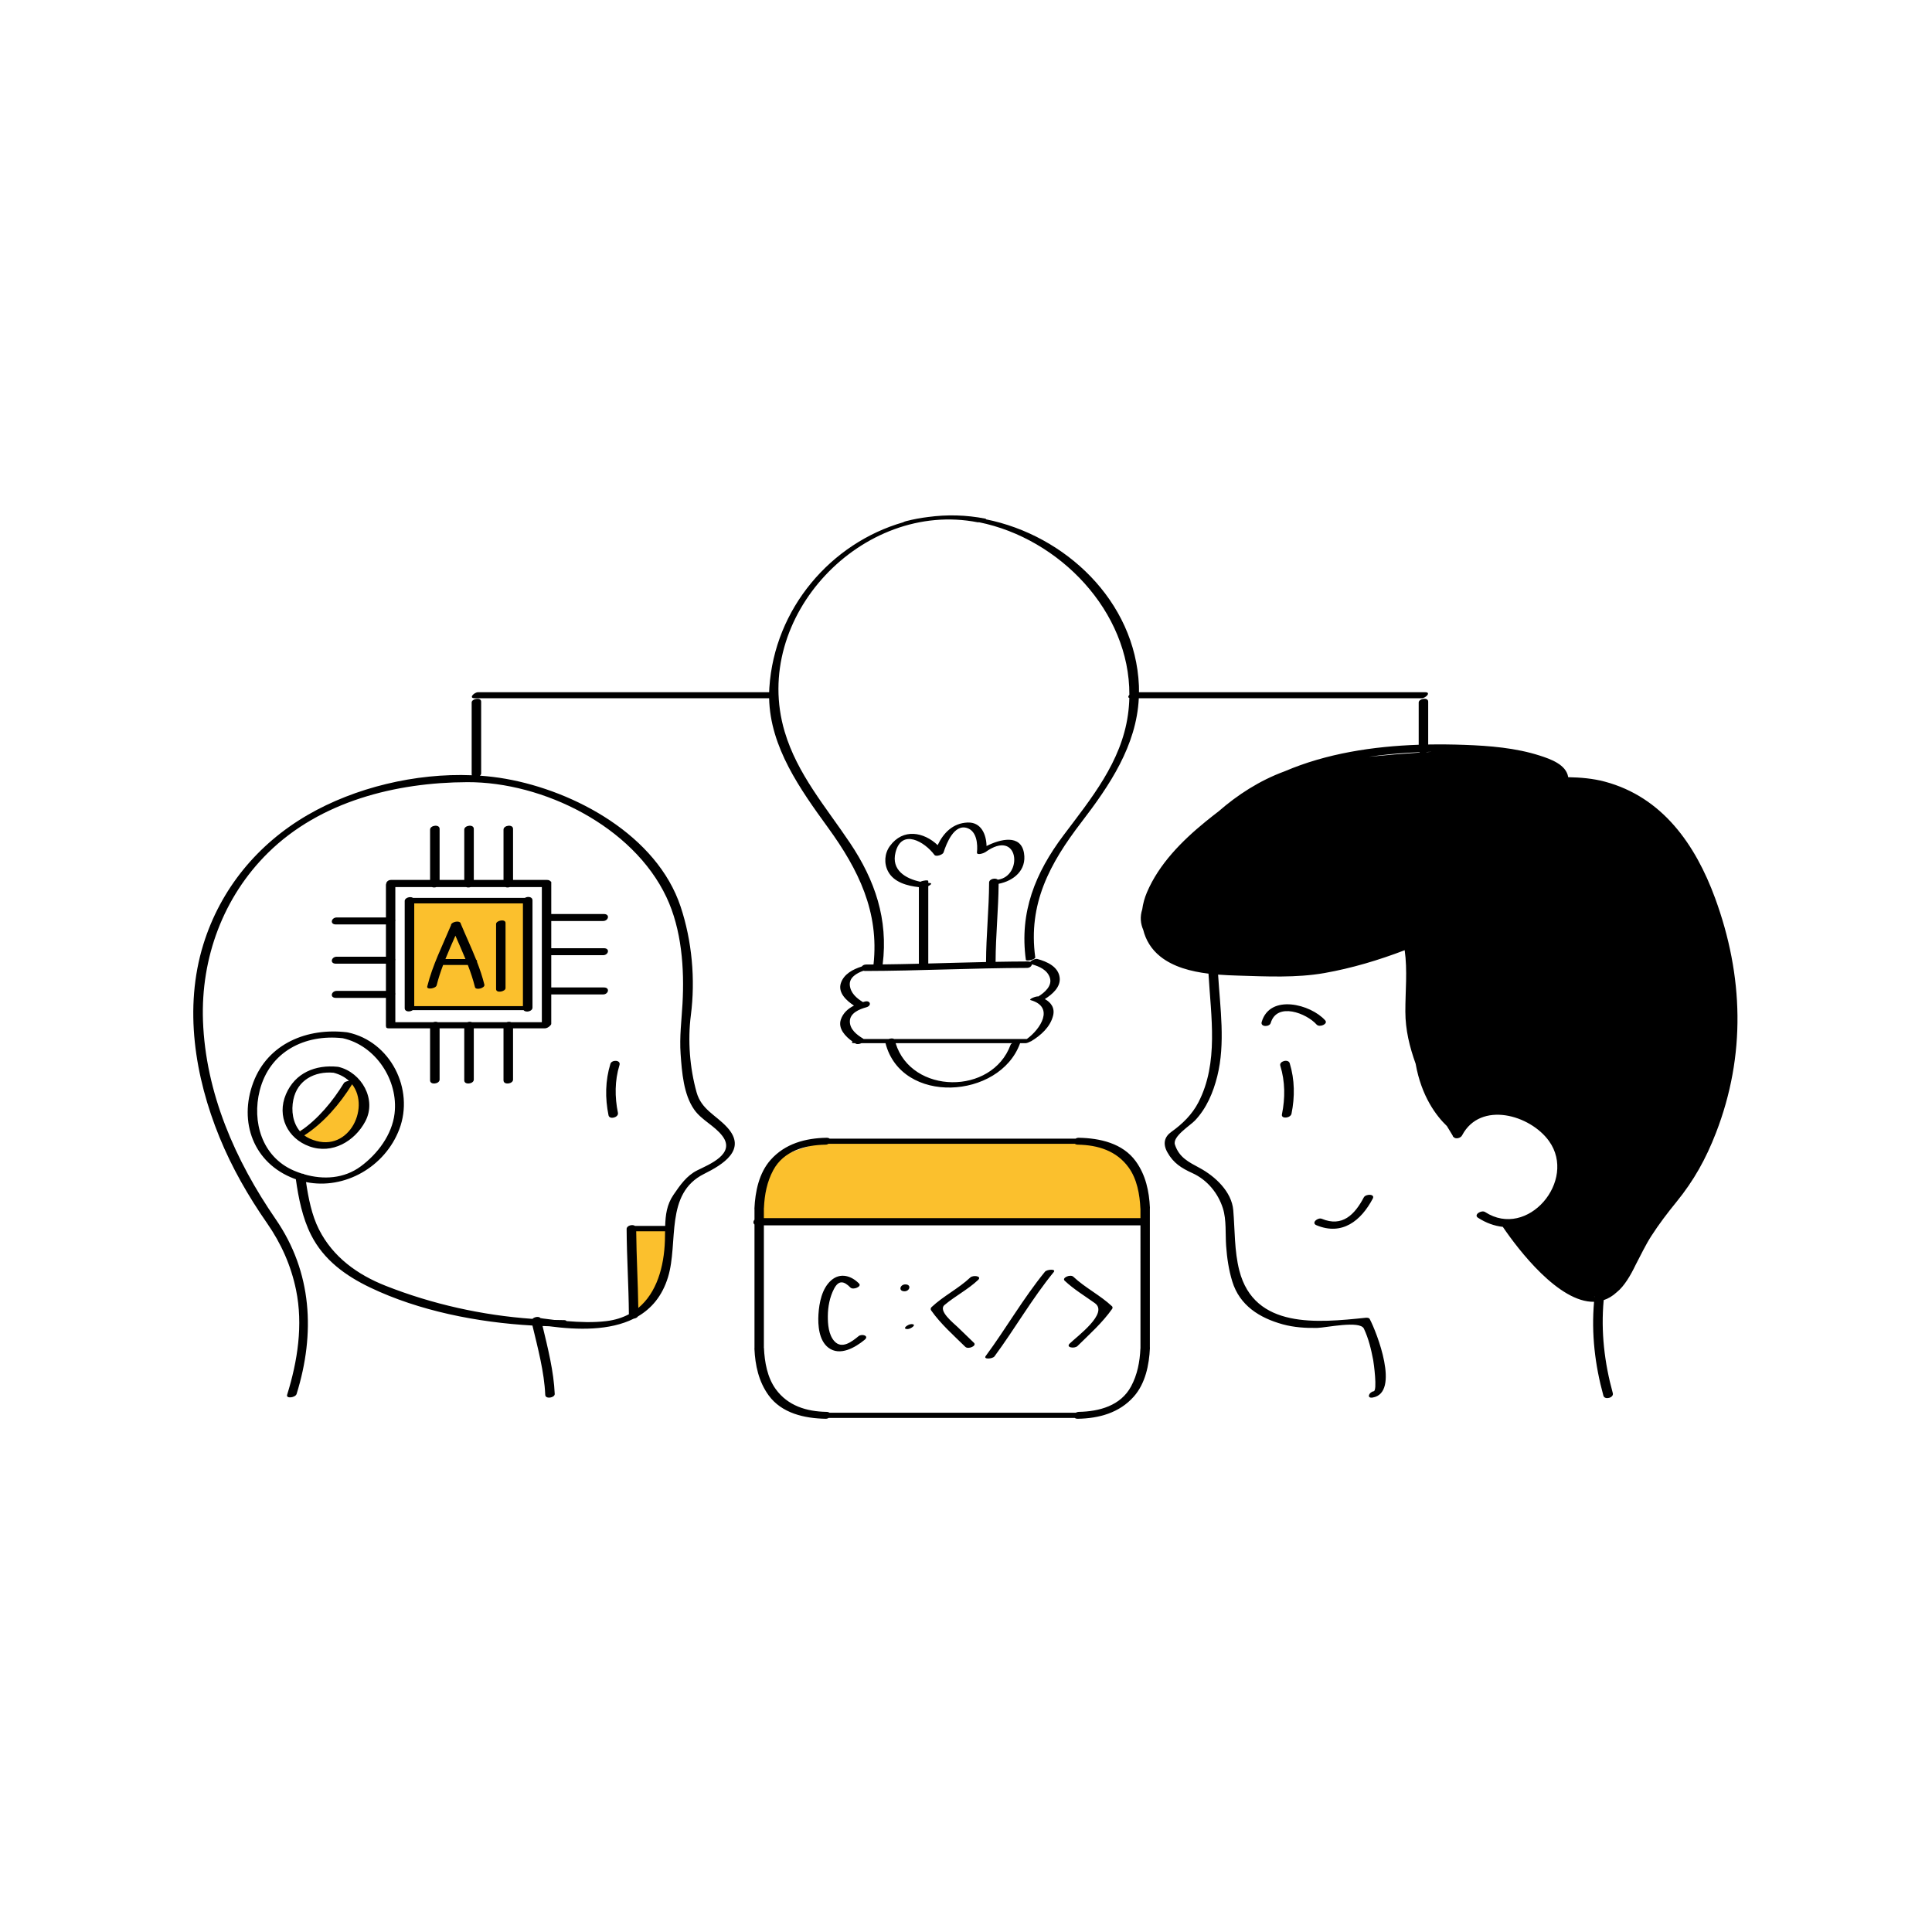 <?xml version="1.0" standalone="no"?>
<svg version="1.1" id="Layer_1" xmlns="http://www.w3.org/2000/svg" xmlns:xlink="http://www.w3.org/1999/xlink" x="0px" y="0px" width="595.28px" height="595.28px" viewBox="0 0 595.28 595.28" enable-background="new 0 0 595.28 595.28" xml:space="preserve">
<path id="color_x5F_2" fill="#FBC02D" d="M351.501,376.44H233.518l1.099-9.967c0,0,2.03-5.682,3.818-8.404
	s16.087-6.444,16.087-6.444h80.827c0,0,6.166,1.547,11.992,5.347S351.501,376.44,351.501,376.44z M101.822,341.218
	c-4.391,5.733-9.266,7.049-9.266,7.049v1.31c0,0,6.43,3.337,7.919,3.422s6.829-2.637,10.127-6.466s-1.559-13.771-1.559-13.771
	S106.213,335.484,101.822,341.218z M194.541,405.233c0,0,6.755-1.925,8.883-9.098s2.376-17.59,2.376-17.59h-11.259V405.233z
	 M126.165,310.626h36.432V277.5h-36.432V310.626z"></path>
<path id="color_x5F_1" d="M278.687,397.866c-1.966,0-1.399-2.121,0.257-2.121C280.91,395.745,280.342,397.866,278.687,397.866
	L278.687,397.866z M279.64,409.506c1.003,0,3.114-1.521,1.16-1.521C279.797,407.984,277.686,409.506,279.64,409.506L279.64,409.506z
	 M224.02,347.313c6.351,6.914-1.354,11.531-7.084,14.386c-12.195,6.074-7.82,21.108-11.117,31.836
	c-1.785,5.809-5.091,9.631-9.256,12.069c-0.241,0.371-0.745,0.615-1.262,0.685c-7.439,3.726-17.235,3.523-26.102,2.35
	c-0.673-0.019-1.352-0.049-2.029-0.075c1.633,6.804,3.463,14.057,3.749,20.938c0.048,1.166-2.863,1.699-2.923,0.27
	c-0.29-7.003-2.294-14.465-3.942-21.354c-16.991-0.963-34.931-4.5-49.976-11.698c-7.604-3.638-14.336-8.504-18.229-16.204
	c-2.664-5.271-3.873-11.349-4.693-17.175c-0.176-0.062-0.353-0.117-0.529-0.184c-12.487-4.726-17.172-17.419-12.589-29.631
	c4.522-12.053,16.698-16.908,28.816-15.469c0.085,0.01,0.155,0.026,0.227,0.042c0.034,0.004,0.07,0.004,0.102,0.011
	c13.151,2.796,20.535,17.512,15.852,29.824c-4.407,11.588-16.823,18.7-28.745,16.28c0.732,4.935,1.757,10.18,3.972,14.563
	c4.315,8.538,11.833,13.952,20.585,17.405c14.341,5.658,29.76,9.091,45.208,10.181c0.625-0.626,2.009-0.855,2.467-0.242
	c0.172,0.035,0.427,0.08,0.793,0.132c1.167,0.164,2.336,0.308,3.507,0.438c0.97,0.025,1.939,0.047,2.907,0.053
	c0.481,0.003,0.738,0.124,0.838,0.303c4.094,0.33,8.252,0.497,12.32-0.003c2.625-0.323,4.904-1.054,6.881-2.103
	c-0.063-8.767-0.649-17.518-0.695-26.284c-0.005-1.037,1.83-1.522,2.6-0.923c0.053-0.007,0.106-0.014,0.156-0.014
	c3.042,0,6.083,0,9.124,0c0.1-3.357,0.488-6.571,2.561-9.589c2.059-2.996,4.027-5.891,7.344-7.543
	c3.607-1.797,11.883-5.032,7.752-10.539c-2.406-3.206-6.378-4.86-8.693-8.133c-3.312-4.681-3.811-11.601-4.209-17.169
	c-0.377-5.278,0.289-10.268,0.582-15.507c0.606-10.842-0.248-22.872-4.96-32.841c-10.311-21.817-37.969-35.488-61.334-35.405
	c-22.012,0.078-45.296,5.889-61.398,21.756c-13.814,13.612-20.74,32.411-20.057,51.73c0.786,22.218,9.935,43.07,22.403,61.163
	c11.231,16.299,12.252,35.181,6.443,53.858c-0.358,1.152-3.31,1.516-2.923,0.27c3.23-10.384,4.969-21.537,2.753-32.327
	c-1.538-7.483-4.584-14.313-8.939-20.572c-5.765-8.285-10.846-17.146-14.661-26.505c-7.576-18.588-11.02-39.823-4.967-59.369
	c5.299-17.111,16.732-30.968,32.194-39.925c14.515-8.408,33.199-12.925,50.538-12.206c-0.033-0.089-0.055-0.186-0.055-0.297
	c0-7.374,0-14.748,0-22.122c0-1.201,2.925-1.703,2.925-0.26c0,7.374,0,14.748,0,22.122c0,0.269-0.151,0.5-0.378,0.685
	c2.691,0.192,5.345,0.508,7.936,0.966c21.388,3.779,46.609,17.474,53.897,39.383c3.513,10.563,4.582,22.415,3.158,33.464
	c-0.999,7.75-0.349,16.184,1.761,23.74C216.111,341.876,220.577,343.565,224.02,347.313z M93.776,361.835
	c5.866,1.699,12.224,1.342,17.357-2.443c5.175-3.816,9.651-9.719,10.437-16.281c1.228-10.255-5.8-20.976-15.982-23.224
	c-11.686-1.315-22.511,4.147-25.558,16.091c-2.467,9.67,0.708,20.446,10.452,24.677c0.828,0.359,1.674,0.68,2.532,0.956
	C93.321,361.61,93.593,361.681,93.776,361.835z M166.402,406.093C166.224,406.001,166.074,406.015,166.402,406.093L166.402,406.093z
	 M204.92,379.372c-2.965,0-5.93,0-8.894,0c0.075,7.882,0.532,15.752,0.646,23.633c5.645-4.673,7.934-12.623,8.199-20.793
	C204.901,381.256,204.908,380.309,204.92,379.372z M95.367,353.232c-6.753-2.414-10.161-9.3-7.258-16.093
	c2.813-6.581,9.082-9.143,15.937-8.446c0.097,0.01,0.178,0.026,0.257,0.044c0.023,0.003,0.049,0.004,0.071,0.009
	c7.022,1.726,11.777,9.989,8.192,16.754C109.304,351.655,102.344,355.726,95.367,353.232z M92.43,348.583
	c5.524-3.705,10.076-9.251,13.521-14.854c0.227-0.37,0.925-0.627,1.57-0.695c-1.193-1.116-2.755-1.998-4.745-2.508
	c-5.822-0.518-11.141,2.251-12.393,8.305C89.68,342.232,90.218,346,92.43,348.583z M108.489,334.083
	c-3.739,6.019-8.735,11.895-14.733,15.749c0.482,0.362,1.015,0.683,1.602,0.951C107.06,356.142,114.296,341.527,108.489,334.083z
	 M161.327,311.247c-11.387,0-22.773,0-34.16,0c-0.679,0.492-1.904,0.548-2.323-0.08c-0.016-0.016-0.029-0.031-0.031-0.049
	c-0.073-0.129-0.117-0.28-0.117-0.462c0-11.016,0-22.032,0-33.048c0-1.018,1.758-1.503,2.552-0.96c11.495,0,22.991,0,34.487,0
	c0.671-0.396,1.701-0.396,2.131,0.153c0.067,0.052,0.099,0.115,0.11,0.185c0.055,0.123,0.092,0.26,0.092,0.423
	c0,11.017,0,22.032,0,33.048C164.07,311.64,161.987,312.088,161.327,311.247z M161.124,278.352c-11.163,0-22.327,0-33.49,0
	c0,10.551,0,21.103,0,31.653c11.164,0,22.327,0,33.49,0C161.124,299.453,161.124,288.902,161.124,278.352z M131.641,303.944
	c1.628-6.586,4.723-12.642,7.322-18.875c-0.089-0.797,1.959-1.474,2.709-0.908c0.174,0.069,0.271,0.186,0.253,0.35
	c1.561,3.742,3.295,7.422,4.788,11.189c0.213,0.146,0.338,0.367,0.251,0.639c0.891,2.299,1.685,4.634,2.28,7.041
	c0.265,1.069-2.637,1.83-2.897,0.775c-0.577-2.335-1.345-4.602-2.203-6.835c-2.537,0-5.073,0-7.609,0
	c-0.771,2.052-1.464,4.131-1.993,6.271C134.292,304.595,131.37,305.039,131.641,303.944z M137.237,295.504c2.061,0,4.122,0,6.184,0
	c-0.987-2.419-2.054-4.808-3.102-7.204C139.269,290.692,138.209,293.082,137.237,295.504z M155.763,304.46
	c0-6.695,0-13.391,0-20.085c0-1.33-2.911-0.758-2.911,0.313c0,6.695,0,13.391,0,20.085
	C152.852,306.103,155.763,305.53,155.763,304.46z M118.911,305.311c0-2.795,0-5.589,0-8.384c-5.139,0-10.279,0-15.418,0
	c-1.965,0-1.417-2.15,0.25-2.15c5.056,0,10.112,0,15.168,0c0-3.313,0-6.627,0-9.94c-5.139,0-10.279,0-15.418,0
	c-1.965,0-1.417-2.15,0.25-2.15c5.056,0,10.112,0,15.168,0c0-3.358,0-6.717,0-10.075c0-0.086,0.03-0.166,0.071-0.243
	c0.012-0.595,0.578-1.247,1.495-1.247c4.012,0,8.024,0,12.037,0c0-5.17,0-10.341,0-15.511c0-1.323,2.938-1.751,2.938-0.213
	c0,5.241,0,10.482,0,15.724c2.532,0,5.064,0,7.597,0c0-5.17,0-10.341,0-15.511c0-1.323,2.938-1.751,2.938-0.213
	c0,5.241,0,10.482,0,15.724c3.051,0,6.102,0,9.153,0c0-5.17,0-10.341,0-15.511c0-1.323,2.938-1.751,2.938-0.213
	c0,5.241,0,10.482,0,15.724c3.481,0,6.963,0,10.444,0c0.532,0,0.876,0.164,1.071,0.4c0.161,0.063,0.26,0.164,0.26,0.313
	c0,3.264,0,6.528,0,9.792c5.406,0,10.813,0,16.219,0c1.965,0,1.417,2.15-0.25,2.15c-5.323,0-10.646,0-15.969,0
	c0,2.795,0,5.589,0,8.384c5.406,0,10.813,0,16.219,0c1.965,0,1.417,2.15-0.25,2.15c-5.323,0-10.646,0-15.969,0
	c0,3.313,0,6.627,0,9.94c5.406,0,10.813,0,16.219,0c1.965,0,1.417,2.15-0.25,2.15c-5.323,0-10.646,0-15.969,0
	c0,3.005,0,6.01,0,9.015c0,0.215-0.123,0.406-0.313,0.57c-0.375,0.445-1.077,0.867-1.666,0.867c-3.266,0-6.531,0-9.796,0
	c0,5.268,0,10.534,0,15.802c0,1.323-2.938,1.751-2.938,0.213c0-5.338,0-10.677,0-16.015c-3.051,0-6.102,0-9.153,0
	c0,5.268,0,10.534,0,15.802c0,1.323-2.938,1.751-2.938,0.213c0-5.338,0-10.677,0-16.015c-2.532,0-5.064,0-7.597,0
	c0,5.268,0,10.534,0,15.802c0,1.323-2.938,1.751-2.938,0.213c0-5.338,0-10.677,0-16.015c-4.228,0-8.457,0-12.685,0
	c-0.682,0-0.905-0.23-0.863-0.529c-0.032-0.038-0.055-0.081-0.055-0.133c0-2.91,0-5.819,0-8.729c-5.139,0-10.279,0-15.418,0
	c-1.965,0-1.417-2.15,0.25-2.15C108.798,305.311,113.854,305.311,118.911,305.311z M121.808,314.96c3.877,0,7.754,0,11.631,0
	c0.483-0.177,1.054-0.189,1.465,0c3.023,0,6.046,0,9.069,0c0.483-0.177,1.054-0.189,1.465,0c3.542,0,7.083,0,10.625,0
	c0.483-0.177,1.054-0.189,1.465,0c3.141,0,6.283,0,9.424,0c0-13.879,0-27.758,0-41.637c-3.289,0-6.579,0-9.868,0
	c-0.452,0.15-0.967,0.161-1.356,0c-3.578,0-7.156,0-10.734,0c-0.452,0.15-0.967,0.161-1.356,0c-3.059,0-6.119,0-9.178,0
	c-0.452,0.15-0.967,0.161-1.356,0c-3.766,0-7.531,0-11.297,0c0,3.337,0,6.675,0,10.012c0.052,0.163,0.049,0.34,0,0.515
	c0,3.858,0,7.718,0,11.576c0.052,0.163,0.049,0.34,0,0.515c0,3.34,0,6.68,0,10.02c0.052,0.163,0.049,0.34,0,0.515
	C121.808,309.303,121.808,312.132,121.808,314.96z M188.077,327.782c-1.592,5.188-1.664,10.563-0.581,15.861
	c0.292,1.43,3.193,0.673,2.897-0.775c-0.996-4.875-0.995-9.906,0.473-14.688C191.374,326.527,188.482,326.463,188.077,327.782z
	 M405.667,315.682c0.889,0.997,3.636-0.179,2.65-1.285c-4.43-4.973-16.996-8.264-19.567,0.47c-0.479,1.623,2.406,1.599,2.774,0.346
	C393.452,308.668,402.543,312.176,405.667,315.682z M405.616,377.511c7.882,3.294,13.738-1.335,17.362-8.217
	c0.771-1.463-2.17-1.493-2.774-0.346c-2.801,5.318-6.648,9.21-12.92,6.588C406.044,375.019,403.908,376.797,405.616,377.511z
	 M397.93,343.163c1.057-5.174,1.004-10.503-0.551-15.57c-0.433-1.411-3.327-0.623-2.897,0.777c1.504,4.9,1.524,9.979,0.503,14.979
	C394.676,344.858,397.65,344.534,397.93,343.163z M528.707,349.081c-3.115,8.029-6.789,14.653-12.192,21.285
	c-2.739,3.362-5.367,6.81-7.715,10.458c-1.749,2.717-3.225,5.838-4.811,8.85c-1.564,3.288-3.568,6.664-5.792,8.435
	c-1.299,1.209-2.665,2.009-4.074,2.478c-0.895,9.722,0.22,19.256,2.805,28.663c0.392,1.423-2.505,2.201-2.897,0.775
	c-2.609-9.491-3.738-19.119-2.879-28.919c-10.845,0.221-23.252-15.938-28.112-23.09c-2.589-0.278-5.177-1.206-7.652-2.81
	c-1.429-0.926,1.06-2.496,2.214-1.748c13.067,8.467,28.367-9.693,19.699-21.842c-5.832-8.173-21.146-12.456-26.784-1.837
	c-0.002,0.005-0.007,0.009-0.009,0.014c-0.372,0.829-1.918,1.294-2.577,0.604c-0.191-0.116-0.316-0.282-0.334-0.499
	c-0.595-0.984-1.188-1.961-1.779-2.934c-3.21-3.067-7.846-9.074-9.635-19.203c-1.862-5.198-3.16-10.4-3.171-16.078
	c-0.012-6.308,0.686-12.643-0.206-18.906c-7.973,3.056-16.339,5.556-24.719,7.034c-8.649,1.525-17.908,1.051-26.667,0.787
	c-1.935-0.059-3.998-0.138-6.104-0.304c0.638,10.357,2.274,21.155-0.25,31.297c-1.238,4.975-3.295,9.891-6.878,13.658
	c-1.51,1.588-6.993,4.921-6.172,7.429c1.305,3.989,4.236,5.359,7.649,7.209c4.714,2.556,9.844,7.259,10.325,13.003
	c0.514,6.143,0.322,12.581,1.867,18.586c4.654,18.095,24.183,16.081,38.975,14.546c0.329-0.034,0.991,0.002,1.18,0.354
	c2.189,4.086,9.444,22.748,0.949,24.228c-1.973,0.344-1.192-1.672,0.308-1.934c1.158-0.201,0.001-8.744-0.169-9.638
	c-0.628-3.277-1.424-6.631-2.864-9.661c-1.231-2.592-11.677-0.275-14.38-0.218c-3.519,0.074-7.213-0.168-10.623-1.109
	c-7.15-1.975-13.266-5.787-15.548-13.216c-1.096-3.565-1.626-7.221-1.895-10.937c-0.266-3.668,0.127-8.04-0.986-11.563
	c-1.491-4.716-4.834-8.789-9.398-10.868c-3.382-1.54-5.875-3.087-7.735-6.449c-1.447-2.614-0.911-4.738,1.253-6.274
	c3.386-2.405,6.395-5.345,8.321-9.076c6.298-12.199,3.865-26.441,3.112-39.664c-5.412-0.661-10.841-2.071-14.873-5.302
	c-2.772-2.222-4.474-5.083-5.235-8.198c-0.826-1.893-1.052-4.006-0.308-6.313c0.233-1.752,0.714-3.506,1.435-5.204
	c3.717-8.758,10.789-15.88,18.063-21.812c1.324-1.08,2.68-2.146,4.052-3.198c5.764-5.02,12.534-9.464,20.386-12.34
	c12.793-5.469,27.147-7.678,41.247-8.159c0-4.341,0-8.682,0-13.022c0-1.201,2.925-1.703,2.925-0.26c0,4.4,0,8.803,0,13.204
	c3.764-0.067,7.501-0.021,11.174,0.112c7.734,0.281,15.821,0.925,23.231,3.316c3.258,1.051,8.145,2.744,8.733,6.642
	c3.792,0.075,7.62,0.393,11.294,1.377c17.78,4.761,27.938,19.446,33.973,35.896C537.21,300.607,537.981,325.176,528.707,349.081z
	 M437.488,231.872c-0.051-0.033-0.098-0.07-0.14-0.112c-4.165,0.175-8.322,0.505-12.45,1.009c-1.042,0.127-2.088,0.264-3.137,0.408
	C427.146,232.649,432.437,232.204,437.488,231.872z M441.225,231.645c-0.544,0.01-1.087,0.024-1.631,0.04
	c-0.032,0.021-0.068,0.041-0.102,0.062C440.072,231.711,440.652,231.677,441.225,231.645z M491.431,399.532
	c-0.11-0.002-0.232,0.005-0.341,0.003c0.103,0.015,0.205,0.033,0.308,0.044C491.408,399.563,491.419,399.548,491.431,399.532z
	 M147.322,213.285c29.888,0,59.777,0,89.665,0c0.013-0.458,0.031-0.917,0.062-1.379c1.591-24.446,19.019-44.597,41.239-50.982
	c0.191-0.118,0.458-0.236,0.833-0.335c2.278-0.598,4.584-1.018,6.902-1.299c5.717-0.773,11.646-0.654,17.629,0.525
	c0.163,0.032,0.186,0.104,0.12,0.194c24.433,4.882,46.03,25.148,47.147,51.268c0.029,0.677,0.017,1.341,0.014,2.008
	c29.396,0,58.792,0,88.188,0c1.961,0,0.148,1.852-1.071,1.852c-29.055,0-58.11,0-87.165,0c-0.723,14.61-8.971,26.837-17.717,38.239
	c-9.709,12.658-16.449,25.099-14.19,41.592c0.097,0.706-2.826,1.302-2.897,0.775c-2.013-14.692,2.896-26.791,11.611-38.388
	c8.528-11.349,17.787-22.529,19.843-37.09c0.247-1.745,0.386-3.48,0.431-5.202c-0.487-0.168-0.366-0.599,0.011-0.995
	c0.106-25.707-21.542-48.141-46.303-53.149c-0.162,0.026-0.304,0.035-0.404,0.016c-35.505-6.999-70.014,29.128-59.507,64.496
	c3.893,13.104,12.674,23.164,20.138,34.301c7.712,11.507,11.797,23.521,10.063,37.417c3.719-0.042,7.438-0.116,11.156-0.207
	c0-7.865,0-15.73,0-23.595c-3.591-0.389-7.714-1.497-9.484-4.834c-1.322-2.491-1.116-5.56,0.566-7.855
	c4.068-5.554,10.451-4.293,14.701-0.26c1.785-3.758,4.675-6.764,9.207-6.961c4.204-0.183,5.791,3.692,5.856,7.237
	c4.244-2.146,10.557-3.72,11.539,2.172c0.881,5.283-3.198,8.577-7.815,9.466c-0.065,7.979-0.908,15.9-0.933,23.884
	c0,0.058-0.013,0.11-0.023,0.164c3.333-0.061,6.666-0.106,10-0.113c0.294-0.001,0.523,0.047,0.707,0.122
	c0.365-0.521,1.596-1.052,2.212-0.883c2.924,0.798,6.463,2.351,6.852,5.768c0.33,2.898-2.341,5.172-4.577,6.576
	c1.864,1.023,3.162,2.708,2.536,5.149c-0.895,3.494-3.78,6.056-6.767,7.848c-0.072,0.044-0.193,0.087-0.339,0.128
	c-0.445,0.255-1.034,0.471-1.382,0.471c-0.564,0-1.128,0-1.692,0c-0.003,0.033-0.003,0.066-0.018,0.104
	c-6.302,17.183-36.524,19.002-41.431-0.104c-2.474,0-4.949,0-7.423,0c-0.586,0.277-1.327,0.393-1.752,0.137
	c-0.072-0.043-0.146-0.091-0.219-0.137c-0.067,0-0.134,0-0.202,0c-0.843,0-0.88-0.244-0.584-0.52
	c-2.172-1.53-4.504-3.971-3.591-6.735c0.679-2.055,2.23-3.403,4.059-4.332c-2.266-1.465-5.02-3.958-4.044-6.913
	c0.936-2.834,3.74-4.277,6.449-5.133c0.252-0.336,0.71-0.602,1.295-0.604c0.773-0.002,1.547-0.014,2.32-0.018
	c1.771-16.186-4.616-29.203-13.987-42.121c-8.571-11.814-17.862-24.809-18.176-39.913c-30.243,0-60.486,0-90.729,0
	C144.289,215.137,146.102,213.285,147.322,213.285z M311.863,321.425c-11.969,0-23.937,0-35.906,0
	c4.868,15.806,29.693,16.1,35.418,0.493C311.445,321.728,311.626,321.562,311.863,321.425z M283.595,271.683
	c0.822-0.425,2.421-0.567,2.421-0.244c0,0.197,0,0.395,0,0.592c0.134,0.011,0.271,0.027,0.403,0.035
	c0.932,0.059,0.365,0.57-0.403,0.961c0,7.948,0,15.897,0,23.845c5.934-0.153,11.867-0.331,17.801-0.458
	c0-0.006-0.002-0.011-0.002-0.017c0.025-8.179,0.915-16.292,0.942-24.469c0.003-1.1,1.944-1.575,2.67-0.879
	c7.884-1.036,6.582-16.008-3.828-8.485c-0.378,0.273-2.694,1.134-2.58,0.059c0.268-2.521-0.055-6.485-2.987-7.48
	c-4.049-1.375-6.397,4.708-7.317,7.527c-0.219,0.672-2.309,1.405-2.794,0.748c-2.999-4.054-10.09-8.251-11.991-0.8
	C274.54,268.069,279.005,270.734,283.595,271.683z M266.528,299.173c-0.197,0-0.361-0.023-0.508-0.059
	c-2.001,0.687-4.405,2.056-4.185,4.426c0.225,2.424,2.089,4.033,4.054,5.225c0.184-0.055,0.367-0.115,0.55-0.165
	c1.768-0.482,2.237,1.28,0.472,1.762c-2.052,0.56-5.035,1.738-5.061,4.323c-0.024,2.478,2.149,4.16,4.073,5.316
	c0.073,0.044,0.129,0.09,0.179,0.137c2.561,0,5.121,0,7.682,0c0.625-0.218,1.36-0.261,1.698,0c13.632,0,27.264,0,40.896,0
	c4.243-3.071,8.603-9.855,1.204-11.978c-0.837-0.24,1.629-1.282,2.344-1.132c1.893-1.172,4.383-3.268,3.549-5.793
	c-0.796-2.41-3.257-3.486-5.532-4.113c-0.053,0.531-0.639,1.106-1.503,1.108C299.797,298.263,283.171,299.14,266.528,299.173z
	 M354.291,415.056c0,0.004-0.002,0.008-0.003,0.012c0.019,0.081,0.027,0.169,0.022,0.266c-0.241,5.223-1.397,10.939-4.971,14.976
	c-4.443,5.019-10.708,6.717-17.231,6.836c-0.446,0.008-0.756-0.099-0.958-0.263c-12.78,0-25.561,0-38.34,0
	c-12.494,0-24.987,0-37.48,0c-0.246,0.164-0.561,0.27-0.936,0.263c-6.487-0.119-13.536-1.66-17.579-7.238
	c-3.061-4.223-4.131-9.223-4.367-14.353c-0.003-0.07,0.006-0.137,0.02-0.202c0-6.275,0-12.552,0-18.827c0-1.521,0-3.043,0-4.564
	c0-4.893,0-9.785,0-14.678c-0.461-0.366-0.416-1.021,0-1.473c0-1.053,0-2.105,0-3.158c0-0.004,0.003-0.009,0.003-0.013
	c-0.019-0.081-0.027-0.17-0.022-0.267c0.24-5.222,1.397-10.938,4.971-14.974c4.443-5.019,10.708-6.717,17.231-6.836
	c0.446-0.008,0.756,0.099,0.958,0.263c12.78,0,25.561,0,38.34,0c12.494,0,24.987,0,37.48,0c0.246-0.164,0.561-0.27,0.936-0.263
	c6.487,0.119,13.536,1.66,17.579,7.238c3.06,4.223,4.13,9.223,4.367,14.353c0.003,0.07-0.006,0.137-0.02,0.203
	c0,6.275,0,12.551,0,18.826c0,1.521,0,3.043,0,4.564C354.291,402.184,354.291,408.619,354.291,415.056z M351.394,377.556
	c-0.002,0-0.004,0-0.007,0c-38.674,0-77.348,0-116.022,0c0,4.543,0,9.085,0,13.627c0,1.521,0,3.043,0,4.564
	c0,6.437,0,12.872,0,19.309c0,0.023-0.011,0.046-0.016,0.069c0.017,0.065,0.032,0.133,0.036,0.208
	c0.199,4.333,1.023,9.074,3.626,12.666c3.733,5.149,9.467,6.907,15.639,7.021c0.412,0.008,0.707,0.11,0.91,0.263
	c12.796,0,25.593,0,38.389,0c12.511,0,25.021,0,37.532,0c0.239-0.153,0.536-0.256,0.884-0.263c6.325-0.116,12.926-1.88,16.14-7.855
	c1.944-3.613,2.683-7.546,2.87-11.61c0.002-0.037,0.014-0.07,0.02-0.105c0-6.308,0-12.615,0-18.924c0-1.521,0-3.043,0-4.564
	C351.394,387.158,351.394,382.356,351.394,377.556z M351.41,372.581c-0.017-0.066-0.033-0.133-0.036-0.209
	c-0.199-4.331-1.024-9.072-3.627-12.663c-3.732-5.15-9.466-6.908-15.639-7.021c-0.412-0.008-0.707-0.11-0.91-0.263
	c-12.796,0-25.593,0-38.389,0c-12.511,0-25.021,0-37.532,0c-0.239,0.153-0.536,0.256-0.884,0.263
	c-6.325,0.116-12.926,1.88-16.141,7.855c-1.944,3.613-2.683,7.545-2.869,11.61c-0.002,0.037-0.014,0.07-0.02,0.105
	c0,1.021,0,2.044,0,3.066c38.676,0,77.353,0,116.029,0c0-0.892,0-1.783,0-2.674C351.394,372.627,351.404,372.604,351.41,372.581z
	 M264.538,411.697c-2.061,1.688-5.138,4.102-7.452,1.552c-1.786-1.969-2.039-5.232-2.018-7.748c0.024-2.858,0.579-5.853,1.91-8.398
	c1.411-2.697,3.021-2.469,5.051-0.391c0.825,0.844,3.579-0.283,2.67-1.215c-2.395-2.45-5.789-3.474-8.606-0.997
	c-2.835,2.493-3.69,6.885-3.914,10.466c-0.21,3.355,0.138,8.045,3.059,10.274c3.564,2.72,8.273-0.053,11.167-2.424
	C267.928,411.569,265.551,410.867,264.538,411.697z M321.966,391.841c-6.712,8.223-11.967,17.457-18.259,25.983
	c-0.807,1.093,2.126,0.889,2.708,0.1c6.292-8.527,11.547-17.762,18.259-25.983C325.515,390.911,322.582,391.088,321.966,391.841z
	 M330.71,393.376c-0.902-0.848-3.642,0.322-2.662,1.242c2.836,2.664,6.142,4.641,9.292,6.898c4.333,3.106-5.47,10.215-7.756,12.465
	c-1.279,1.258,1.542,1.61,2.401,0.764c3.754-3.695,7.657-7.16,10.71-11.485c0.135-0.192,0.135-0.586-0.046-0.755
	C338.971,399.052,334.384,396.825,330.71,393.376z M298.964,393.614c-3.672,3.449-8.26,5.676-11.939,9.129
	c-0.281,0.264-0.354,0.687-0.13,1.004c2.99,4.235,6.86,7.621,10.534,11.237c0.884,0.87,3.629-0.29,2.662-1.242
	c-1.66-1.634-3.356-3.23-5.025-4.854c-1.223-1.189-6.149-5.031-4.034-6.807c3.306-2.776,7.167-4.729,10.333-7.701
	C302.668,393.156,299.838,392.795,298.964,393.614z" fill="#000000"></path>
</svg>